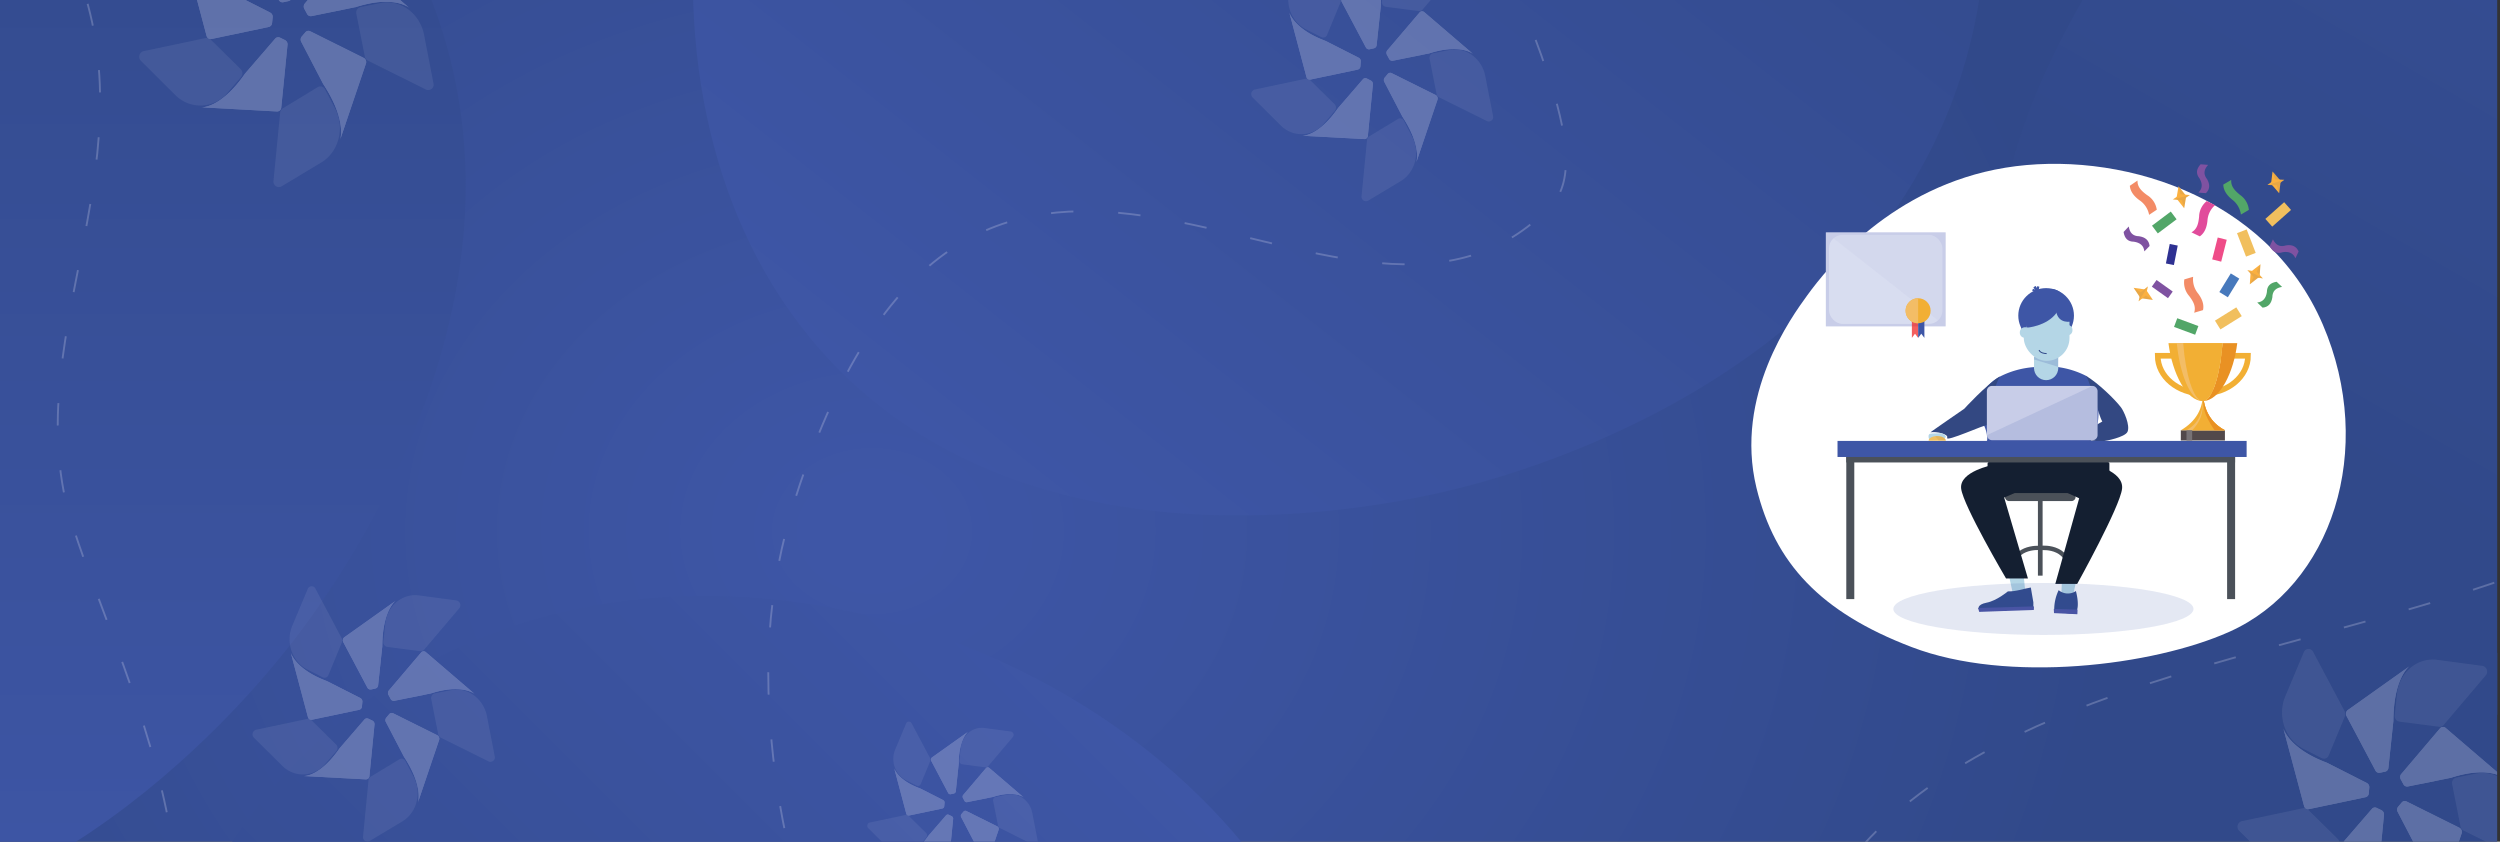 <svg id="Layer_1" data-name="Layer 1" xmlns="http://www.w3.org/2000/svg" xmlns:xlink="http://www.w3.org/1999/xlink" viewBox="0 0 1200 404"><rect x="0" y="0" width="1200" height="404" fill="#333333" stroke="none"/><defs><style>.cls-1,.cls-14,.cls-16,.cls-17,.cls-20,.cls-21,.cls-31,.cls-44{fill:none;}.cls-2{clip-path:url(#clip-path);}.cls-3{fill:url(#radial-gradient);}.cls-4{fill:url(#linear-gradient);}.cls-5{fill:url(#linear-gradient-2);}.cls-6{fill:url(#linear-gradient-3);}.cls-7{fill:url(#linear-gradient-4);}.cls-8{fill:#fff;}.cls-9{fill:#b4d6e6;}.cls-10,.cls-33,.cls-46{fill:#c8cde8;}.cls-11{fill:#d8ddf0;}.cls-12,.cls-22,.cls-24{fill:#3e56a6;}.cls-13{fill:#31498a;}.cls-14{stroke:#31498a;stroke-width:0.48px;}.cls-14,.cls-16,.cls-17,.cls-20,.cls-21,.cls-31,.cls-44{stroke-miterlimit:10;}.cls-15{fill:#4b54a4;}.cls-16,.cls-17{stroke:#ef4c88;}.cls-16{stroke-width:0.5px;}.cls-17{stroke-width:0.54px;}.cls-18{fill:#334882;}.cls-19{fill:#4b5159;}.cls-20,.cls-21{stroke:#4b5159;}.cls-20{stroke-width:2.15px;}.cls-21{stroke-width:2.04px;}.cls-22{opacity:0.2;}.cls-23,.cls-26{fill:#141f31;}.cls-24,.cls-42{opacity:0.14;}.cls-25{fill:#f1bf5e;}.cls-26{opacity:0.06;}.cls-27{fill:#52494b;}.cls-28{fill:#f2af34;}.cls-29{fill:#f3bd66;}.cls-30{fill:#e99123;}.cls-31{stroke:#f2af34;stroke-width:2.72px;}.cls-32{fill:#777275;}.cls-33,.cls-44,.cls-45{opacity:0.29;}.cls-34{fill:#ee2927;opacity:0.75;}.cls-35{fill:#7f52a1;}.cls-36{fill:#4779bc;}.cls-37{fill:#52a668;}.cls-38{fill:#e14b9b;}.cls-39{fill:#2e3192;}.cls-40{fill:#ef4c88;}.cls-41{fill:#fbb040;}.cls-42{fill:#6d6e71;}.cls-43{fill:#f38b66;}.cls-44{stroke:#c8cde8;stroke-width:0.9px;stroke-dasharray:10.76 21.53;}.cls-46{opacity:0.18;}</style><clipPath id="clip-path"><rect class="cls-1" x="-1.34" width="1200" height="404"/></clipPath><radialGradient id="radial-gradient" cx="188.8" cy="274.98" r="478.13" gradientTransform="translate(161.84 -55.77) scale(1.36 1.13)" gradientUnits="userSpaceOnUse"><stop offset="0.04" stop-color="#3e56a6"/><stop offset="0.92" stop-color="#31498a"/></radialGradient><linearGradient id="linear-gradient" x1="-77.89" y1="448.2" x2="-77.89" y2="-191.27" gradientUnits="userSpaceOnUse"><stop offset="0" stop-color="#3e56a6"/><stop offset="0.93" stop-color="#31498a"/></linearGradient><linearGradient id="linear-gradient-2" x1="564.47" y1="370.93" x2="122.65" y2="812.75" xlink:href="#linear-gradient"/><linearGradient id="linear-gradient-3" x1="1096.23" y1="898.9" x2="1096.23" y2="259.42" gradientTransform="translate(134.85 -1174.34) rotate(38.17)" xlink:href="#linear-gradient"/><linearGradient id="linear-gradient-4" x1="1841.61" y1="-467.81" x2="1324.93" y2="427.09" xlink:href="#linear-gradient"/></defs><title>Artboard 18</title><g class="cls-2"><path class="cls-3" d="M1246,474l-161.64,35.39H792l-145.26,0h-40l-550.51,0H-447l1.9-37,.28-5.51V0H1033.05l1.52,8c13.1,68.44,171.51,336.47,236.42,399C1295,430.13,1281.53,466.21,1246,474Z"/><path class="cls-4" d="M-220.88-162.32c153.09-76.93,369.91,6.76,429,165,54.8,146.8-52.71,286.73-70.5,309-14.72,18.41-121.8,152.4-265.49,135-157.29-19.06-269.47-208.77-249-373.48C-375.16,59.4-353.33-95.77-220.88-162.32Z"/><path class="cls-5" d="M211.33,315c153.09-76.92,369.91,6.77,429,165,54.8,146.8-52.71,286.72-70.5,309-14.71,18.41-121.8,152.4-265.48,135C147,904.89,34.85,715.17,55.34,550.46,57.05,536.7,78.88,381.53,211.33,315Z"/><path class="cls-6" d="M706.06-358.54C874-324.41,992.7-124.63,941.36,36.28,893.72,185.56,722.73,229.13,695,235.63c-23,5.38-189.94,44.55-292.15-57.94C291,65.51,320-153,437.9-269.8,447.75-279.57,560.81-388.07,706.06-358.54Z"/><path class="cls-7" d="M1258.37-278.32c-132.85,100.73-346.7,321.24-288.85,447C1038.87,319.35,1423,488,1500.13,233.17c135.16-446.44,792.88-408,767.65-453.4C2234.86-279.45,1573.66,103.14,1487.57-25c-57.34-85.34,190.58-322.5,135-388.86C1580-464.72,1390.12-378.2,1258.37-278.32Z"/><path class="cls-8" d="M867.5,141.74c9.48-13.12,41-52.37,95-61.23,53-8.7,125.36,12.27,152.44,75.26,25.87,60.18,4.29,125.54-44.92,147.52-36.67,16.37-106.34,24.9-152.35,7.33-44-16.79-65.81-40.41-74.59-76.53C832.36,189.82,860.05,152,867.5,141.74Z"/><polygon class="cls-9" points="964.1 275.47 966.09 284.54 972.2 284.54 970.82 271.05 964.1 269.62 964.1 275.47"/><polygon class="cls-9" points="996.74 278.17 994.94 286.4 989.39 286.4 989.94 273.83 996.74 272.86 996.74 278.17"/><rect class="cls-10" x="876.4" y="111.54" width="57.49" height="45.13"/><rect class="cls-11" x="877.92" y="112.73" width="54.46" height="42.75" rx="6.51" ry="6.51"/><path class="cls-12" d="M1007.25,197.65h0a35.78,35.78,0,0,0-.43-4.55,35.39,35.39,0,0,0-2.19-7.84,11.52,11.52,0,0,0-3-4.65h0a1.87,1.87,0,0,0-.32-.2,42.27,42.27,0,0,0-13.36-4.2h0a34.16,34.16,0,0,0-4.65-.31c-2.4,0-4.7.1-6.88.31h0A42.59,42.59,0,0,0,960,180.74l-.59.33-.06,0a21.59,21.59,0,0,0-4.42,3.36,14.72,14.72,0,0,0-4.49,10.62c-1.75,1.21-.7,6.07-.7,6.07-.28,1.35.72.52,1.66,1.53a7.55,7.55,0,0,1,1,1.7h0a17.72,17.72,0,0,1,1.33,4.43s0,0,0,0h0c0,.23.06.44.08.65h0a5.41,5.41,0,0,1,0,1.84,1.38,1.38,0,0,1-.16.39c6.9.06,45.11,4.35,45.11,4.35a16.1,16.1,0,0,0,5-4.66.35.35,0,0,0,0-.08l.06-.08a19.81,19.81,0,0,0,3-7.48,2.07,2.07,0,0,1,0-.22A29,29,0,0,0,1007.25,197.65ZM952.68,212a.64.64,0,0,0,.9-.23C952.62,211.76,952.27,211.83,952.68,212Z"/><circle class="cls-13" cx="978.18" cy="159.36" r="0.7"/><circle class="cls-13" cx="987.35" cy="159.18" r="0.7"/><path class="cls-14" d="M983,159.63a12.06,12.06,0,0,1,.36,4.33,1.57,1.57,0,0,1-2,1.25"/><path class="cls-14" d="M978.72,168.31s.24,1.59,3.63,1.73"/><path class="cls-13" d="M974.79,282c-3.66.62-7.28,2-11,1.86,0,0-5.34,4.49-10.19,5.42s-3.84,3.13-3.84,3.13l26.25-.51V289.1Z"/><polygon class="cls-15" points="949.5 291.83 950.01 293.71 976.27 292.77 976.27 291.08 949.5 291.83"/><circle class="cls-16" cx="978.18" cy="159.36" r="3.88"/><path class="cls-16" d="M991.25,157.38a2.29,2.29,0,0,1,1.72-.78,2.18,2.18,0,0,1,.89.18"/><path class="cls-17" d="M970.54,157.4a3,3,0,0,1,1.23-.27,3.11,3.11,0,0,1,2.61,1.5"/><circle class="cls-16" cx="987.71" cy="159.36" r="3.88"/><path class="cls-16" d="M981.91,158.93a3.79,3.79,0,0,1,1.18-.19,4,4,0,0,1,.78.08"/><path class="cls-18" d="M960,180.67c-6.66,4-17.16,15.54-17.16,15.54s-16.57,11.39-16.21,11.32c2.72-.55,8.77.8,8,2.6-1,2.33,18.51-6.57,19.54-6.21.59.2,0,0,0-.61C954.3,197.29,957.37,184.75,960,180.67Z"/><path class="cls-18" d="M1001.3,180.41c5.91,3.55,13.88,11.31,16.78,15.13,1.33,1.74,4.51,8.63,3.12,11.72-1.17,2.61-10.57,4.47-11.66,4.48-21.17.25-.29-9.17-.44-9.42C1007.23,199.29,1003.62,184,1001.3,180.41Z"/><rect class="cls-19" x="853.3" y="250.81" width="69.68" height="3.84" transform="translate(1140.87 -635.41) rotate(90)"/><rect class="cls-19" x="1036.09" y="250.81" width="69.68" height="3.84" transform="translate(1323.66 -818.2) rotate(90)"/><rect class="cls-10" x="953.7" y="185.24" width="53.12" height="26.06" rx="2.42" ry="2.42"/><path class="cls-20" d="M980.11,263s15.5-1.47,13,15.26"/><path class="cls-21" d="M979.18,263s-15.12-1.29-12.66,13.34"/><rect class="cls-19" x="960.6" y="256.45" width="37.46" height="2.25" transform="translate(1236.9 -721.75) rotate(90)"/><rect class="cls-19" x="962.36" y="236.64" width="33.92" height="3.87" rx="1.93" ry="1.93"/><ellipse class="cls-12" cx="982.14" cy="151.49" rx="13.36" ry="13.19"/><circle class="cls-9" cx="982.14" cy="176.67" r="5.81"/><polygon class="cls-9" points="987.86 177.63 976.33 177.14 976.33 171.35 987.94 171.35 987.86 177.63"/><polygon class="cls-22" points="976.33 170.61 976.33 172.55 987.94 176.09 987.94 169 976.33 170.61"/><rect class="cls-9" x="971.42" y="142.4" width="21.94" height="30.81" rx="10.97" ry="10.97"/><path class="cls-12" d="M973,156.15s13.07-13.31,13.84-7.27c.92,7.25,7.73,5.37,7.73,5.37L991.3,143.3s-2.28-4.92-7.38-4.57c-20.73,1.45-12.5,22.83-12.5,22.83Z"/><circle class="cls-9" cx="992.25" cy="158.46" r="2.54"/><path class="cls-12" d="M972.91,157.29s9.41-.62,14.22-7.1-2.9-6.47-2.9-6.47l-5.66,2.07-4.78,4.72-1.11,6.78Z"/><circle class="cls-9" cx="972.04" cy="159.62" r="2.54"/><rect class="cls-12" x="977.28" y="137.43" width="1.11" height="6.18" rx="0.08" ry="0.08" transform="translate(1920.01 437.56) rotate(-170.68)"/><rect class="cls-12" x="977.89" y="137.26" width="1.02" height="6.18" rx="0.07" ry="0.07" transform="translate(1522.87 -684.6) rotate(115.26)"/><rect class="cls-12" x="977.51" y="137.04" width="1.28" height="6.2" rx="0.1" ry="0.1" transform="translate(1882.53 -258.03) rotate(148.08)"/><rect class="cls-23" x="954.03" y="221.74" width="58.48" height="14.92" rx="0.8" ry="0.8"/><path class="cls-23" d="M1003.39,222.6s16.19,3.31,15.2,12-21.54,45.68-21.54,45.68H986.54L998,239.18,982.2,232V221.07Z"/><path class="cls-23" d="M956.54,223.18s-16.19,3.12-15.19,11.36,21.54,43.11,21.54,43.11H973.4L962,238.83l15.76-6.78V221.74Z"/><path class="cls-24" d="M956.12,211.3h48.28a2.42,2.42,0,0,0,2.42-2.42V187.66a2.42,2.42,0,0,0-2.42-2.42l-50.7,23.64A2.42,2.42,0,0,0,956.12,211.3Z"/><rect class="cls-19" x="886.22" y="217.89" width="186.62" height="4.09"/><rect class="cls-12" x="882.01" y="211.64" width="196.37" height="7.71"/><path class="cls-9" d="M927.36,208.08s3.88-.15,4.49-.08,2.19,1,2.09,1.53a1.18,1.18,0,0,1-.58.94L932,211a1.8,1.8,0,0,1-.46.1l-4.72.28c-.69,0-.8-.42-1-1.1s-.3-2.11,1-2.11Z"/><path class="cls-25" d="M934,211.54h-8.27c0-1.24,1.85-2.24,4.13-2.24S934,210.3,934,211.54Z"/><path class="cls-26" d="M934,211.54h-3.58c0-1.24-2.84-2.24-.56-2.24S934,210.3,934,211.54Z"/><rect class="cls-27" x="1046.79" y="206.54" width="21.17" height="4.9"/><path class="cls-28" d="M1057.38,188.2c.22,7.82-3.2,14-10.59,18.34H1068C1061,202.88,1057.66,196.62,1057.38,188.2Z"/><path class="cls-29" d="M1057.38,188.2c.22,7.82-.49,14-7.88,18.34H1068C1061,202.88,1057.66,196.62,1057.38,188.2Z"/><path class="cls-28" d="M1057.38,188.2c.22,7.82.29,12.66-5.16,18.34H1068C1061,202.88,1057.66,196.62,1057.38,188.2Z"/><path class="cls-30" d="M1057.38,188.2c.22,7.82,0,9.86,5.59,18.34h5C1061,202.88,1057.66,196.62,1057.38,188.2Z"/><path class="cls-31" d="M1035.7,170.76c0,10,9.7,18.11,21.67,18.11s21.67-8.11,21.67-18.11Z"/><path class="cls-30" d="M1073.88,164.69c-1.64,13.94-8.4,27.81-16.51,27.81,4.63,0,8.49-13.87,9.42-27.81Z"/><path class="cls-28" d="M1066.79,164.69c-.93,13.94-4.79,27.81-9.42,27.81-8,0-14.65-13.56-16.43-27.18,0-.21,0-.41-.07-.63Z"/><path class="cls-29" d="M1066.79,164.69c-.93,13.94-4.79,27.81-9.42,27.81-6,0-11.1-13.56-12.44-27.18l-.06-.63Z"/><path class="cls-28" d="M1066.79,164.69c-.93,13.94-4.79,27.81-9.42,27.81s-8.35-13.56-9.38-27.18l0-.63Z"/><rect class="cls-32" x="1049.51" y="206.54" width="2.72" height="4.9"/><path class="cls-14" d="M978.77,168s.24,1.59,3.63,1.73"/><polygon class="cls-33" points="933.89 156.67 876.4 111.54 933.89 111.54 933.89 156.67"/><polygon class="cls-34" points="920.71 162.19 919.2 160.18 917.7 162.19 917.7 149.49 920.71 149.49 920.71 162.19"/><polygon class="cls-12" points="923.71 162.19 922.21 160.18 920.71 162.19 920.71 149.49 923.71 149.49 923.71 162.19"/><circle class="cls-28" cx="920.7" cy="149.16" r="6.01"/><path class="cls-29" d="M920.7,155.17a6,6,0,0,1,0-12Z"/><rect class="cls-35" x="1033.18" y="136.75" width="9.53" height="3.92" transform="translate(1802.35 854.43) rotate(-144.5)"/><rect class="cls-36" x="1064.8" y="134.56" width="10.5" height="4.79" transform="translate(1747.12 -702.9) rotate(121.58)"/><rect class="cls-25" x="1087.54" y="100.51" width="12.07" height="4.97" transform="translate(207.49 752.11) rotate(-41.61)"/><rect class="cls-25" x="1072.13" y="114.2" width="12.07" height="4.97" transform="translate(1356.61 1164.78) rotate(-111.05)"/><path class="cls-35" d="M1029.36,120.6s-.07,0-.08,0c-.29-2.75-2.1-4.13-5-4.58-3,0-4.51-1.7-4.95-4.67l2.47-2.63c.45,3,2,4.66,5,4.68,2.88.45,4.7,1.86,5,4.68Z"/><path class="cls-37" d="M1083.52,145.26s0-.07,0-.07c2.75-.29,4.14-2.1,4.58-4.95,0-3,1.71-4.52,4.68-5l2.62,2.48c-3,.44-4.65,2-4.67,5-.45,2.88-1.86,4.69-4.68,4.95Z"/><path class="cls-35" d="M1055.29,92.44a0,0,0,0,1,0-.07c2-2,1.91-4.23.48-6.73-1.84-2.33-1.5-4.58.54-6.79l3.6.29c-2,2.2-2.39,4.46-.55,6.79,1.46,2.53,1.5,4.83-.54,6.79Z"/><path class="cls-38" d="M1051.9,111.52h0c2.75-1.52,3.35-4.32,3.67-7.5a9.81,9.81,0,0,1,3.68-7.5l4,1.94v0a10.68,10.68,0,0,0-3.67,7.49c-.31,3-1.24,5.79-3.67,7.5Z"/><rect class="cls-39" x="1037.66" y="120.2" width="9.53" height="3.92" transform="translate(1363.21 -877.18) rotate(101.11)"/><rect class="cls-25" x="1063.61" y="150.41" width="12.07" height="4.97" transform="translate(80.87 588.61) rotate(-31.92)"/><rect class="cls-37" x="1043.99" y="154.45" width="10.81" height="4.45" transform="translate(1978.79 668.54) rotate(-159.65)"/><rect class="cls-40" x="1059.84" y="117.53" width="10.84" height="4.46" transform="translate(688.1 1123.2) rotate(-75.81)"/><path class="cls-35" d="M1101.84,123.89a0,0,0,0,1-.08,0c-1.13-2.53-3.28-3.28-6.12-2.82-2.83.9-4.82-.22-6.17-2.9l1.54-3.27c1.35,2.69,3.34,3.81,6.17,2.91,2.88-.47,5,.31,6.16,2.91Z"/><polygon class="cls-41" points="1094 92.75 1094.73 86.83 1090.82 82.31 1090.1 88.24 1094 92.75 1094 92.75"/><polygon class="cls-42" points="1094 92.75 1094.73 86.83 1090.82 82.31 1094 92.75 1094 92.75"/><polygon class="cls-41" points="1092.84 88.94 1096.47 86.3 1091.98 86.12 1088.36 88.77 1092.84 88.94"/><polygon class="cls-42" points="1092.84 88.94 1096.47 86.3 1088.56 88.71 1092.84 88.94"/><polygon class="cls-41" points="1079.9 136.47 1084.6 132.79 1085.03 126.84 1080.33 130.51 1079.9 136.47 1079.9 136.47"/><polygon class="cls-42" points="1079.9 136.47 1084.6 132.79 1085.03 126.84 1079.9 136.47 1079.9 136.47"/><polygon class="cls-41" points="1081.77 132.96 1086.2 133.65 1083.16 130.35 1078.72 129.66 1081.77 132.96"/><polygon class="cls-42" points="1081.77 132.96 1086.2 133.65 1078.91 129.76 1081.77 132.96"/><polygon class="cls-41" points="1048.4 99.96 1049.39 94.07 1045.69 89.39 1044.7 95.28 1048.4 99.96 1048.4 99.96"/><polygon class="cls-42" points="1048.4 99.96 1049.39 94.07 1045.69 89.39 1048.4 99.96 1048.4 99.96"/><polygon class="cls-41" points="1047.41 96.1 1051.15 93.62 1046.68 93.25 1042.94 95.73 1047.41 96.1"/><polygon class="cls-42" points="1047.41 96.1 1051.15 93.62 1043.14 95.67 1047.41 96.1"/><polygon class="cls-41" points="1024.13 138.15 1027.47 143.11 1033.38 143.96 1030.05 139 1024.13 138.15 1024.13 138.15"/><polygon class="cls-42" points="1024.13 138.15 1027.47 143.11 1033.38 143.96 1024.13 138.15 1024.13 138.15"/><polygon class="cls-41" points="1027.51 140.27 1026.51 144.64 1030.01 141.84 1031.01 137.46 1027.51 140.27"/><polygon class="cls-42" points="1027.51 140.27 1026.51 144.64 1030.9 137.64 1027.51 140.27"/><path class="cls-43" d="M1026,86.67c-.08,3.15,2,5.08,4.63,7a9.81,9.81,0,0,1,4.62,7l-3.68,2.45a10.75,10.75,0,0,0-4.62-7c-2.44-1.78-4.38-4-4.63-6.95Z"/><path class="cls-37" d="M1071,86.36c-.26,3.13,1.75,5.18,4.22,7.2a9.79,9.79,0,0,1,4.23,7.19l-3.81,2.24a10.74,10.74,0,0,0-4.23-7.2c-2.33-1.91-4.15-4.23-4.23-7.19Z"/><path class="cls-43" d="M1053.19,150.11c1-3-.45-5.45-2.36-8a9.79,9.79,0,0,1-2.36-8l4.24-1.25a10.74,10.74,0,0,0,2.36,8c1.81,2.42,3,5.11,2.37,8Z"/><rect class="cls-37" x="1033.19" y="104.41" width="11.28" height="4.64" transform="translate(1933.68 -431.59) rotate(143.1)"/><path class="cls-13" d="M988.16,283.27a6.84,6.84,0,0,0,8.27.42s1.78,6.23.4,9.5-10.81-.63-10.81-.63A21.69,21.69,0,0,1,988.16,283.27Z"/><polygon class="cls-15" points="997.23 292.6 997.14 294.83 985.92 294.3 985.82 292.3 997.23 292.6"/><ellipse class="cls-24" cx="980.84" cy="292.3" rx="72.04" ry="12.47"/><path class="cls-44" d="M1337.85,159.47C1294,340,933.73,267.66,861.37,459.33"/><path class="cls-44" d="M30.53-28.26c46.65,93.63-16.46,177.71,0,263.91,11,57.9,98.72,202.55,26.47,282.09"/><path class="cls-44" d="M715.27-41.58C727.22,3,767.84,74.29,744.61,98.63c-95.29,99.79-260.81-115-352,110.58-16.83,41.62-26.19,80.71-23.33,132.26v0c4.33,78.23,33.31,164,87.64,213.27"/><rect class="cls-1" width="1200" height="404"/><g class="cls-45"><path class="cls-46" d="M472.51,349.45l12.69,1.69a1.63,1.63,0,0,1,.94,2.66l-11.86,14a1.41,1.41,0,0,1-1.25.5l-11.18-1.45a1.59,1.59,0,0,1-1.32-1.78l.64-6C461.8,353,466.87,348.7,472.51,349.45Z"/><path class="cls-10" d="M455.1,380.58,447,365.24a1.31,1.31,0,0,1,.36-1.67l17.39-12.36s-4.5,3.08-4.57,15.3a.57.57,0,0,0,0,.13l-1.39,13.17a1.22,1.22,0,0,1-.92,1.08l-1.46.32A1.16,1.16,0,0,1,455.1,380.58Z"/><path class="cls-46" d="M429.72,359.75l5.22-12.45a1.43,1.43,0,0,1,2.63-.1l8.86,16.69a1.69,1.69,0,0,1,.07,1.44l-4.56,11a1.41,1.41,0,0,1-1.95.77l-5.11-2.6A11.62,11.62,0,0,1,429.72,359.75Z"/><path class="cls-10" d="M452.32,388.08l-15.94,3.36a1.19,1.19,0,0,1-1.37-.91L429.2,368.7s1.4,5.61,12.17,9.65l.11,0,11.23,5.7a1.33,1.33,0,0,1,.68,1.29l-.15,1.6A1.19,1.19,0,0,1,452.32,388.08Z"/><path class="cls-46" d="M426.26,406.93l-9.46-9.39a1.61,1.61,0,0,1,.68-2.71l17.34-3.67a1.43,1.43,0,0,1,1.3.39l8.36,8.24a1.69,1.69,0,0,1,.11,2.26l-3.79,4.39A9.79,9.79,0,0,1,426.26,406.93Z"/><path class="cls-10" d="M457.51,393.07l-1.72,17.41a1.18,1.18,0,0,1-1.2,1.11l-21-1.13s5.36.39,12.09-9.33a.86.86,0,0,1,.07-.1l8.34-9.65a1.08,1.08,0,0,1,1.33-.28l1.37.66A1.32,1.32,0,0,1,457.51,393.07Z"/><path class="cls-10" d="M463.84,389.28l14.88,7.41a1.31,1.31,0,0,1,.62,1.59l-7.16,21.13s1.92-5.36-4.69-15.42l-.06-.11-6.08-11.66a1.34,1.34,0,0,1,.14-1.46l1-1.19A1.12,1.12,0,0,1,463.84,389.28Z"/><path class="cls-46" d="M495.5,390.26l2.62,13.5a1.48,1.48,0,0,1-2,1.74l-16.2-8.05a1.59,1.59,0,0,1-.84-1.13l-2.36-11.88a1.56,1.56,0,0,1,1.15-1.87l5.5-1.11C488.89,380.32,494.33,384.26,495.5,390.26Z"/><path class="cls-10" d="M462.35,381.57l10.91-12.84a1.1,1.1,0,0,1,1.59-.12l16.56,14.18s-4.18-3.7-15-.19l-.12,0-12.09,2.44a1.15,1.15,0,0,1-1.24-.62l-.76-1.4A1.33,1.33,0,0,1,462.35,381.57Z"/><path class="cls-46" d="M472.51,349.45l12.69,1.69a1.63,1.63,0,0,1,.94,2.66l-11.86,14a1.41,1.41,0,0,1-1.25.5l-11.18-1.45a1.59,1.59,0,0,1-1.32-1.78l.64-6C461.8,353,466.87,348.7,472.51,349.45Z"/><path class="cls-10" d="M455.1,380.58,447,365.24a1.31,1.31,0,0,1,.36-1.67l17.39-12.36s-4.5,3.08-4.57,15.3a.57.57,0,0,0,0,.13l-1.39,13.17a1.22,1.22,0,0,1-.92,1.08l-1.46.32A1.16,1.16,0,0,1,455.1,380.58Z"/><path class="cls-46" d="M429.72,359.75l5.22-12.45a1.43,1.43,0,0,1,2.63-.1l8.86,16.69a1.69,1.69,0,0,1,.07,1.44l-4.56,11a1.41,1.41,0,0,1-1.95.77l-5.11-2.6A11.62,11.62,0,0,1,429.72,359.75Z"/><path class="cls-10" d="M452.32,388.08l-15.94,3.36a1.19,1.19,0,0,1-1.37-.91L429.2,368.7s1.4,5.61,12.17,9.65l.11,0,11.23,5.7a1.33,1.33,0,0,1,.68,1.29l-.15,1.6A1.19,1.19,0,0,1,452.32,388.08Z"/><path class="cls-46" d="M426.26,406.93l-9.46-9.39a1.61,1.61,0,0,1,.68-2.71l17.34-3.67a1.43,1.43,0,0,1,1.3.39l8.36,8.24a1.69,1.69,0,0,1,.11,2.26l-3.79,4.39A9.79,9.79,0,0,1,426.26,406.93Z"/><path class="cls-10" d="M457.51,393.07l-1.72,17.41a1.18,1.18,0,0,1-1.2,1.11l-21-1.13s5.36.39,12.09-9.33a.86.86,0,0,1,.07-.1l8.34-9.65a1.08,1.08,0,0,1,1.33-.28l1.37.66A1.32,1.32,0,0,1,457.51,393.07Z"/><path class="cls-10" d="M463.84,389.28l14.88,7.41a1.31,1.31,0,0,1,.62,1.59l-7.16,21.13s1.92-5.36-4.69-15.42l-.06-.11-6.08-11.66a1.34,1.34,0,0,1,.14-1.46l1-1.19A1.12,1.12,0,0,1,463.84,389.28Z"/><path class="cls-46" d="M495.5,390.26l2.62,13.5a1.48,1.48,0,0,1-2,1.74l-16.2-8.05a1.59,1.59,0,0,1-.84-1.13l-2.36-11.88a1.56,1.56,0,0,1,1.15-1.87l5.5-1.11C488.89,380.32,494.33,384.26,495.5,390.26Z"/><path class="cls-10" d="M462.35,381.57l10.91-12.84a1.1,1.1,0,0,1,1.59-.12l16.56,14.18s-4.18-3.7-15-.19l-.12,0-12.09,2.44a1.15,1.15,0,0,1-1.24-.62l-.76-1.4A1.33,1.33,0,0,1,462.35,381.57Z"/></g><g class="cls-45"><path class="cls-46" d="M201.08,285.81l18,2.41a2.33,2.33,0,0,1,1.34,3.78l-16.86,19.86a2,2,0,0,1-1.77.7l-15.89-2.05a2.27,2.27,0,0,1-1.87-2.53l.91-8.51C185.85,290.85,193.06,284.75,201.08,285.81Z"/><path class="cls-10" d="M176.34,330.05l-11.55-21.8a1.85,1.85,0,0,1,.51-2.37L190,288.32s-6.39,4.37-6.5,21.73a1.28,1.28,0,0,1,0,.19l-2,18.71a1.72,1.72,0,0,1-1.3,1.53l-2.07.46A1.68,1.68,0,0,1,176.34,330.05Z"/><path class="cls-46" d="M140.28,300.45l7.42-17.69a2,2,0,0,1,3.73-.14L164,306.34a2.36,2.36,0,0,1,.1,2L157.65,324a2,2,0,0,1-2.79,1.09l-7.25-3.68C140.26,317.68,137,308.32,140.28,300.45Z"/><path class="cls-10" d="M172.39,340.7l-22.64,4.77a1.69,1.69,0,0,1-1.95-1.29l-8.26-31s2,8,17.29,13.71l.16.07,15.95,8.1a1.87,1.87,0,0,1,1,1.82l-.21,2.28A1.71,1.71,0,0,1,172.39,340.7Z"/><path class="cls-46" d="M135.37,367.48l-13.44-13.34a2.29,2.29,0,0,1,1-3.86l24.63-5.21a2,2,0,0,1,1.84.56l11.89,11.7a2.39,2.39,0,0,1,.14,3.21L156,366.78A13.9,13.9,0,0,1,135.37,367.48Z"/><path class="cls-10" d="M179.76,347.78l-2.44,24.74a1.68,1.68,0,0,1-1.71,1.58l-29.81-1.61s7.62.55,17.18-13.26a1.34,1.34,0,0,1,.11-.14l11.83-13.71a1.57,1.57,0,0,1,1.9-.4l2,.95A1.87,1.87,0,0,1,179.76,347.78Z"/><path class="cls-46" d="M193.12,394.27l-15.73,9.44a2.14,2.14,0,0,1-3.12-2.24l2.63-26.93a2.21,2.21,0,0,1,1-1.7l13.83-8.38a2,2,0,0,1,2.87.89l3.93,7.54C202.54,380.51,200.11,390.07,193.12,394.27Z"/><path class="cls-10" d="M188.75,342.4l21.14,10.53a1.87,1.87,0,0,1,.88,2.26l-10.16,30s2.72-7.63-6.67-21.9l-.09-.16-8.64-16.58a1.88,1.88,0,0,1,.21-2.07l1.41-1.68A1.56,1.56,0,0,1,188.75,342.4Z"/><path class="cls-46" d="M233.73,343.8,237.45,363a2.11,2.11,0,0,1-2.9,2.48l-23-11.44a2.28,2.28,0,0,1-1.2-1.61L207,335.52a2.22,2.22,0,0,1,1.63-2.65l7.81-1.58C224.34,329.68,232.07,335.27,233.73,343.8Z"/><path class="cls-10" d="M186.64,331.44l15.5-18.24a1.58,1.58,0,0,1,2.26-.17l23.52,20.16s-5.93-5.26-21.3-.28l-.16,0-17.17,3.47a1.65,1.65,0,0,1-1.77-.88l-1.08-2A1.91,1.91,0,0,1,186.64,331.44Z"/><path class="cls-46" d="M201.08,285.81l18,2.41a2.33,2.33,0,0,1,1.34,3.78l-16.86,19.86a2,2,0,0,1-1.77.7l-15.89-2.05a2.27,2.27,0,0,1-1.87-2.53l.91-8.51C185.85,290.85,193.06,284.75,201.08,285.81Z"/><path class="cls-10" d="M176.34,330.05l-11.55-21.8a1.85,1.85,0,0,1,.51-2.37L190,288.32s-6.39,4.37-6.5,21.73a1.28,1.28,0,0,1,0,.19l-2,18.71a1.72,1.72,0,0,1-1.3,1.53l-2.07.46A1.68,1.68,0,0,1,176.34,330.05Z"/><path class="cls-46" d="M140.28,300.45l7.42-17.69a2,2,0,0,1,3.73-.14L164,306.34a2.36,2.36,0,0,1,.1,2L157.65,324a2,2,0,0,1-2.79,1.09l-7.25-3.68C140.26,317.68,137,308.32,140.28,300.45Z"/><path class="cls-10" d="M172.39,340.7l-22.64,4.77a1.69,1.69,0,0,1-1.95-1.29l-8.26-31s2,8,17.29,13.71l.16.07,15.95,8.1a1.87,1.87,0,0,1,1,1.82l-.21,2.28A1.71,1.71,0,0,1,172.39,340.7Z"/><path class="cls-46" d="M135.37,367.48l-13.44-13.34a2.29,2.29,0,0,1,1-3.86l24.63-5.21a2,2,0,0,1,1.84.56l11.89,11.7a2.39,2.39,0,0,1,.14,3.21L156,366.78A13.9,13.9,0,0,1,135.37,367.48Z"/><path class="cls-10" d="M179.76,347.78l-2.44,24.74a1.68,1.68,0,0,1-1.71,1.58l-29.81-1.61s7.62.55,17.18-13.26a1.34,1.34,0,0,1,.11-.14l11.83-13.71a1.57,1.57,0,0,1,1.9-.4l2,.95A1.87,1.87,0,0,1,179.76,347.78Z"/><path class="cls-46" d="M193.12,394.27l-15.73,9.44a2.14,2.14,0,0,1-3.12-2.24l2.63-26.93a2.21,2.21,0,0,1,1-1.7l13.83-8.38a2,2,0,0,1,2.87.89l3.93,7.54C202.54,380.51,200.11,390.07,193.12,394.27Z"/><path class="cls-10" d="M188.75,342.4l21.14,10.53a1.87,1.87,0,0,1,.88,2.26l-10.16,30s2.72-7.63-6.67-21.9l-.09-.16-8.64-16.58a1.88,1.88,0,0,1,.21-2.07l1.41-1.68A1.56,1.56,0,0,1,188.75,342.4Z"/><path class="cls-46" d="M233.73,343.8,237.45,363a2.11,2.11,0,0,1-2.9,2.48l-23-11.44a2.28,2.28,0,0,1-1.2-1.61L207,335.52a2.22,2.22,0,0,1,1.63-2.65l7.81-1.58C224.34,329.68,232.07,335.27,233.73,343.8Z"/><path class="cls-10" d="M186.64,331.44l15.5-18.24a1.58,1.58,0,0,1,2.26-.17l23.52,20.16s-5.93-5.26-21.3-.28l-.16,0-17.17,3.47a1.65,1.65,0,0,1-1.77-.88l-1.08-2A1.91,1.91,0,0,1,186.64,331.44Z"/></g><g class="cls-45"><path class="cls-46" d="M680.33-21.39l18,2.4a2.32,2.32,0,0,1,1.33,3.77L682.83,4.61a2,2,0,0,1-1.77.71L665.19,3.27A2.27,2.27,0,0,1,663.33.74l.9-8.5C665.12-16.37,672.32-22.46,680.33-21.39Z"/><path class="cls-10" d="M655.63,22.77,644.09,1a1.87,1.87,0,0,1,.51-2.37l24.67-17.53s-6.38,4.36-6.49,21.7a1.09,1.09,0,0,1,0,.18l-2,18.69a1.7,1.7,0,0,1-1.3,1.52l-2.07.46A1.66,1.66,0,0,1,655.63,22.77Z"/><path class="cls-46" d="M619.63-6.78,627-24.44a2,2,0,0,1,3.72-.14L643.33-.9a2.39,2.39,0,0,1,.1,2L637,16.73a2,2,0,0,1-2.77,1.08l-7.25-3.68C619.61,10.43,616.34,1.08,619.63-6.78Z"/><path class="cls-10" d="M651.68,33.41l-22.6,4.76a1.69,1.69,0,0,1-2-1.29l-8.24-31s2,8,17.26,13.69l.16.07,15.92,8.08a1.86,1.86,0,0,1,1,1.83L653,31.85A1.71,1.71,0,0,1,651.68,33.41Z"/><path class="cls-46" d="M614.72,60.15,601.3,46.83a2.3,2.3,0,0,1,1-3.86l24.6-5.2a2,2,0,0,1,1.83.56L640.57,50a2.37,2.37,0,0,1,.14,3.19l-5.37,6.23A13.89,13.89,0,0,1,614.72,60.15Z"/><path class="cls-10" d="M659,40.48l-2.43,24.7a1.67,1.67,0,0,1-1.71,1.57l-29.76-1.6s7.6.55,17.15-13.24a.76.76,0,0,1,.11-.14l11.82-13.69a1.56,1.56,0,0,1,1.89-.4l1.94,1A1.84,1.84,0,0,1,659,40.48Z"/><path class="cls-46" d="M672.38,86.9l-15.7,9.42a2.14,2.14,0,0,1-3.12-2.24l2.63-26.89a2.25,2.25,0,0,1,1-1.7L671,57.13a2,2,0,0,1,2.87.89l3.92,7.53C681.79,73.15,679.37,82.7,672.38,86.9Z"/><path class="cls-10" d="M668,35.11l21.1,10.5a1.88,1.88,0,0,1,.89,2.27l-10.15,30s2.71-7.61-6.66-21.86l-.09-.16-8.62-16.55a1.9,1.9,0,0,1,.2-2.07l1.41-1.68A1.56,1.56,0,0,1,668,35.11Z"/><path class="cls-46" d="M712.93,36.5l3.72,19.15a2.1,2.1,0,0,1-2.9,2.46l-23-11.41a2.28,2.28,0,0,1-1.19-1.61l-3.34-16.86a2.21,2.21,0,0,1,1.63-2.64l7.8-1.58C703.56,22.4,711.27,28,712.93,36.5Z"/><path class="cls-10" d="M665.91,24.16,681.39,6a1.57,1.57,0,0,1,2.25-.17l23.49,20.13s-5.92-5.26-21.27-.28l-.16,0-17.15,3.47a1.66,1.66,0,0,1-1.76-.88l-1.08-2A1.93,1.93,0,0,1,665.91,24.16Z"/><path class="cls-46" d="M680.33-21.39l18,2.4a2.32,2.32,0,0,1,1.33,3.77L682.83,4.61a2,2,0,0,1-1.77.71L665.19,3.27A2.27,2.27,0,0,1,663.33.74l.9-8.5C665.12-16.37,672.32-22.46,680.33-21.39Z"/><path class="cls-10" d="M655.63,22.77,644.09,1a1.87,1.87,0,0,1,.51-2.37l24.67-17.53s-6.38,4.36-6.49,21.7a1.09,1.09,0,0,1,0,.18l-2,18.69a1.7,1.7,0,0,1-1.3,1.52l-2.07.46A1.66,1.66,0,0,1,655.63,22.77Z"/><path class="cls-46" d="M619.63-6.78,627-24.44a2,2,0,0,1,3.72-.14L643.33-.9a2.39,2.39,0,0,1,.1,2L637,16.73a2,2,0,0,1-2.77,1.08l-7.25-3.68C619.61,10.43,616.34,1.08,619.63-6.78Z"/><path class="cls-10" d="M651.68,33.41l-22.6,4.76a1.69,1.69,0,0,1-2-1.29l-8.24-31s2,8,17.26,13.69l.16.07,15.92,8.08a1.86,1.86,0,0,1,1,1.83L653,31.85A1.71,1.71,0,0,1,651.68,33.41Z"/><path class="cls-46" d="M614.72,60.15,601.3,46.83a2.3,2.3,0,0,1,1-3.86l24.6-5.2a2,2,0,0,1,1.83.56L640.57,50a2.37,2.37,0,0,1,.14,3.19l-5.37,6.23A13.89,13.89,0,0,1,614.72,60.15Z"/><path class="cls-10" d="M659,40.48l-2.43,24.7a1.67,1.67,0,0,1-1.71,1.57l-29.76-1.6s7.6.55,17.15-13.24a.76.76,0,0,1,.11-.14l11.82-13.69a1.56,1.56,0,0,1,1.89-.4l1.94,1A1.84,1.84,0,0,1,659,40.48Z"/><path class="cls-46" d="M672.38,86.9l-15.7,9.42a2.14,2.14,0,0,1-3.12-2.24l2.63-26.89a2.25,2.25,0,0,1,1-1.7L671,57.13a2,2,0,0,1,2.87.89l3.92,7.53C681.79,73.15,679.37,82.7,672.38,86.9Z"/><path class="cls-10" d="M668,35.11l21.1,10.5a1.88,1.88,0,0,1,.89,2.27l-10.15,30s2.71-7.61-6.66-21.86l-.09-.16-8.62-16.55a1.9,1.9,0,0,1,.2-2.07l1.41-1.68A1.56,1.56,0,0,1,668,35.11Z"/><path class="cls-46" d="M712.93,36.5l3.72,19.15a2.1,2.1,0,0,1-2.9,2.46l-23-11.41a2.28,2.28,0,0,1-1.19-1.61l-3.34-16.86a2.21,2.21,0,0,1,1.63-2.64l7.8-1.58C703.56,22.4,711.27,28,712.93,36.5Z"/><path class="cls-10" d="M665.91,24.16,681.39,6a1.57,1.57,0,0,1,2.25-.17l23.49,20.13s-5.92-5.26-21.27-.28l-.16,0-17.15,3.47a1.66,1.66,0,0,1-1.76-.88l-1.08-2A1.93,1.93,0,0,1,665.91,24.16Z"/></g><g class="cls-45"><path class="cls-10" d="M133.82,0l-14-26.48a2.26,2.26,0,0,1,.62-2.88l30-21.33s-7.76,5.31-7.9,26.4a1.62,1.62,0,0,1,0,.22L140.1-1.35A2.09,2.09,0,0,1,138.52.51L136,1.06A2,2,0,0,1,133.82,0Z"/><path class="cls-10" d="M129,12.93,101.5,18.72a2.05,2.05,0,0,1-2.36-1.57l-10-37.67s2.41,9.67,21,16.65l.19.09,19.38,9.84a2.25,2.25,0,0,1,1.17,2.22L130.6,11A2.09,2.09,0,0,1,129,12.93Z"/><path class="cls-46" d="M84,45.46,67.7,29.25a2.79,2.79,0,0,1,1.18-4.69l29.93-6.32a2.43,2.43,0,0,1,2.23.68l14.44,14.21a2.89,2.89,0,0,1,.18,3.9l-6.54,7.57A16.89,16.89,0,0,1,84,45.46Z"/><path class="cls-10" d="M138,21.53l-3,30.05a2,2,0,0,1-2.08,1.92l-36.21-2s9.25.66,20.87-16.11l.13-.17,14.38-16.66a1.92,1.92,0,0,1,2.31-.49l2.36,1.16A2.25,2.25,0,0,1,138,21.53Z"/><path class="cls-46" d="M154.2,78,135.09,89.48a2.61,2.61,0,0,1-3.8-2.73L134.49,54A2.7,2.7,0,0,1,135.75,52l16.79-10.18A2.48,2.48,0,0,1,156,42.87L160.8,52C165.65,61.29,162.69,72.9,154.2,78Z"/><path class="cls-10" d="M148.89,15l25.68,12.79a2.26,2.26,0,0,1,1.07,2.75L163.29,67s3.31-9.26-8.1-26.6l-.11-.19L144.59,20.06a2.29,2.29,0,0,1,.25-2.52l1.71-2A1.91,1.91,0,0,1,148.89,15Z"/><path class="cls-46" d="M203.54,16.69,208.06,40a2.57,2.57,0,0,1-3.53,3L176.58,29.1a2.77,2.77,0,0,1-1.46-2L171.06,6.63a2.68,2.68,0,0,1,2-3.22l9.49-1.92C192.13-.47,201.52,6.33,203.54,16.69Z"/><path class="cls-10" d="M146.33,1.68l18.82-22.16a1.91,1.91,0,0,1,2.75-.21L196.48,3.8s-7.21-6.39-25.88-.34l-.2,0L149.54,7.73a2,2,0,0,1-2.15-1.07l-1.31-2.42A2.3,2.3,0,0,1,146.33,1.68Z"/><path class="cls-10" d="M133.82,0l-14-26.48a2.26,2.26,0,0,1,.62-2.88l30-21.33s-7.76,5.31-7.9,26.4a1.62,1.62,0,0,1,0,.22L140.1-1.35A2.09,2.09,0,0,1,138.52.51L136,1.06A2,2,0,0,1,133.82,0Z"/><path class="cls-10" d="M129,12.93,101.5,18.72a2.05,2.05,0,0,1-2.36-1.57l-10-37.67s2.41,9.67,21,16.65l.19.09,19.38,9.84a2.25,2.25,0,0,1,1.17,2.22L130.6,11A2.09,2.09,0,0,1,129,12.93Z"/><path class="cls-46" d="M84,45.46,67.7,29.25a2.79,2.79,0,0,1,1.18-4.69l29.93-6.32a2.43,2.43,0,0,1,2.23.68l14.44,14.21a2.89,2.89,0,0,1,.18,3.9l-6.54,7.57A16.89,16.89,0,0,1,84,45.46Z"/><path class="cls-10" d="M138,21.53l-3,30.05a2,2,0,0,1-2.08,1.92l-36.21-2s9.25.66,20.87-16.11l.13-.17,14.38-16.66a1.92,1.92,0,0,1,2.31-.49l2.36,1.16A2.25,2.25,0,0,1,138,21.53Z"/><path class="cls-46" d="M154.2,78,135.09,89.48a2.61,2.61,0,0,1-3.8-2.73L134.49,54A2.7,2.7,0,0,1,135.75,52l16.79-10.18A2.48,2.48,0,0,1,156,42.87L160.8,52C165.65,61.29,162.69,72.9,154.2,78Z"/><path class="cls-10" d="M148.89,15l25.68,12.79a2.26,2.26,0,0,1,1.07,2.75L163.29,67s3.31-9.26-8.1-26.6l-.11-.19L144.59,20.06a2.29,2.29,0,0,1,.25-2.52l1.71-2A1.91,1.91,0,0,1,148.89,15Z"/><path class="cls-46" d="M203.54,16.69,208.06,40a2.57,2.57,0,0,1-3.53,3L176.58,29.1a2.77,2.77,0,0,1-1.46-2L171.06,6.63a2.68,2.68,0,0,1,2-3.22l9.49-1.92C192.13-.47,201.52,6.33,203.54,16.69Z"/><path class="cls-10" d="M146.33,1.68l18.82-22.16a1.91,1.91,0,0,1,2.75-.21L196.48,3.8s-7.21-6.39-25.88-.34l-.2,0L149.54,7.73a2,2,0,0,1-2.15-1.07l-1.31-2.42A2.3,2.3,0,0,1,146.33,1.68Z"/></g><g class="cls-45"><path class="cls-46" d="M1169.92,316.74l21.65,2.89a2.79,2.79,0,0,1,1.6,4.53L1172.93,348a2.38,2.38,0,0,1-2.13.84l-19.08-2.46a2.73,2.73,0,0,1-2.24-3l1.08-10.23C1151.64,322.78,1160.29,315.46,1169.92,316.74Z"/><path class="cls-10" d="M1140.22,369.86l-13.88-26.17a2.25,2.25,0,0,1,.61-2.86l29.67-21.08s-7.67,5.25-7.8,26.1c0,.07,0,.14,0,.22l-2.38,22.47a2,2,0,0,1-1.56,1.84l-2.49.54A2,2,0,0,1,1140.22,369.86Z"/><path class="cls-46" d="M1096.92,334.31l8.91-21.23a2.43,2.43,0,0,1,4.47-.17l15.12,28.47a2.91,2.91,0,0,1,.13,2.46l-7.78,18.75a2.42,2.42,0,0,1-3.34,1.31l-8.72-4.43C1096.89,355,1093,343.77,1096.92,334.31Z"/><path class="cls-10" d="M1135.47,382.65l-27.19,5.73a2,2,0,0,1-2.34-1.55L1096,349.59s2.38,9.56,20.75,16.46l.2.09,19.15,9.72a2.23,2.23,0,0,1,1.16,2.2l-.25,2.72A2,2,0,0,1,1135.47,382.65Z"/><path class="cls-46" d="M1091,414.81l-16.14-16a2.75,2.75,0,0,1,1.16-4.63l29.59-6.26a2.42,2.42,0,0,1,2.2.67l14.28,14.06a2.86,2.86,0,0,1,.17,3.85l-6.46,7.49A16.69,16.69,0,0,1,1091,414.81Z"/><path class="cls-10" d="M1144.32,391.15l-2.92,29.72a2,2,0,0,1-2.06,1.89l-35.8-1.93s9.15.66,20.63-15.92l.13-.17,14.22-16.47a1.88,1.88,0,0,1,2.27-.48l2.34,1.14A2.23,2.23,0,0,1,1144.32,391.15Z"/><path class="cls-10" d="M1155.12,384.7l25.38,12.63a2.25,2.25,0,0,1,1.07,2.72l-12.21,36.05s3.26-9.15-8-26.3l-.11-.19-10.37-19.91a2.26,2.26,0,0,1,.25-2.48l1.69-2A1.88,1.88,0,0,1,1155.12,384.7Z"/><path class="cls-46" d="M1209.14,386.37l4.47,23a2.54,2.54,0,0,1-3.49,3l-27.63-13.73a2.75,2.75,0,0,1-1.44-1.94l-4-20.27a2.66,2.66,0,0,1,2-3.19l9.39-1.89C1197.86,369.41,1207.14,376.13,1209.14,386.37Z"/><path class="cls-10" d="M1152.59,371.54l18.61-21.91a1.88,1.88,0,0,1,2.71-.21l28.25,24.21s-7.12-6.32-25.58-.33l-.2.05-20.62,4.16a2,2,0,0,1-2.12-1.06l-1.29-2.39A2.25,2.25,0,0,1,1152.59,371.54Z"/><path class="cls-46" d="M1169.92,316.74l21.65,2.89a2.79,2.79,0,0,1,1.6,4.53L1172.93,348a2.38,2.38,0,0,1-2.13.84l-19.08-2.46a2.73,2.73,0,0,1-2.24-3l1.08-10.23C1151.64,322.78,1160.29,315.46,1169.92,316.74Z"/><path class="cls-10" d="M1140.22,369.86l-13.88-26.17a2.25,2.25,0,0,1,.61-2.86l29.67-21.08s-7.67,5.25-7.8,26.1c0,.07,0,.14,0,.22l-2.38,22.47a2,2,0,0,1-1.56,1.84l-2.49.54A2,2,0,0,1,1140.22,369.86Z"/><path class="cls-46" d="M1096.92,334.31l8.91-21.23a2.43,2.43,0,0,1,4.47-.17l15.12,28.47a2.91,2.91,0,0,1,.13,2.46l-7.78,18.75a2.42,2.42,0,0,1-3.34,1.31l-8.72-4.43C1096.89,355,1093,343.77,1096.92,334.31Z"/><path class="cls-10" d="M1135.47,382.65l-27.19,5.73a2,2,0,0,1-2.34-1.55L1096,349.59s2.38,9.56,20.75,16.46l.2.09,19.15,9.72a2.23,2.23,0,0,1,1.16,2.2l-.25,2.72A2,2,0,0,1,1135.47,382.65Z"/><path class="cls-46" d="M1091,414.81l-16.14-16a2.75,2.75,0,0,1,1.16-4.63l29.59-6.26a2.42,2.42,0,0,1,2.2.67l14.28,14.06a2.86,2.86,0,0,1,.17,3.85l-6.46,7.49A16.69,16.69,0,0,1,1091,414.81Z"/><path class="cls-10" d="M1144.32,391.15l-2.92,29.72a2,2,0,0,1-2.06,1.89l-35.8-1.93s9.15.66,20.63-15.92l.13-.17,14.22-16.47a1.88,1.88,0,0,1,2.27-.48l2.34,1.14A2.23,2.23,0,0,1,1144.32,391.15Z"/><path class="cls-10" d="M1155.12,384.7l25.38,12.63a2.25,2.25,0,0,1,1.07,2.72l-12.21,36.05s3.26-9.15-8-26.3l-.11-.19-10.37-19.91a2.26,2.26,0,0,1,.25-2.48l1.69-2A1.88,1.88,0,0,1,1155.12,384.7Z"/><path class="cls-46" d="M1209.14,386.37l4.47,23a2.54,2.54,0,0,1-3.49,3l-27.63-13.73a2.75,2.75,0,0,1-1.44-1.94l-4-20.27a2.66,2.66,0,0,1,2-3.19l9.39-1.89C1197.86,369.41,1207.14,376.13,1209.14,386.37Z"/><path class="cls-10" d="M1152.59,371.54l18.61-21.91a1.88,1.88,0,0,1,2.71-.21l28.25,24.21s-7.12-6.32-25.58-.33l-.2.05-20.62,4.16a2,2,0,0,1-2.12-1.06l-1.29-2.39A2.25,2.25,0,0,1,1152.59,371.54Z"/></g></g></svg>